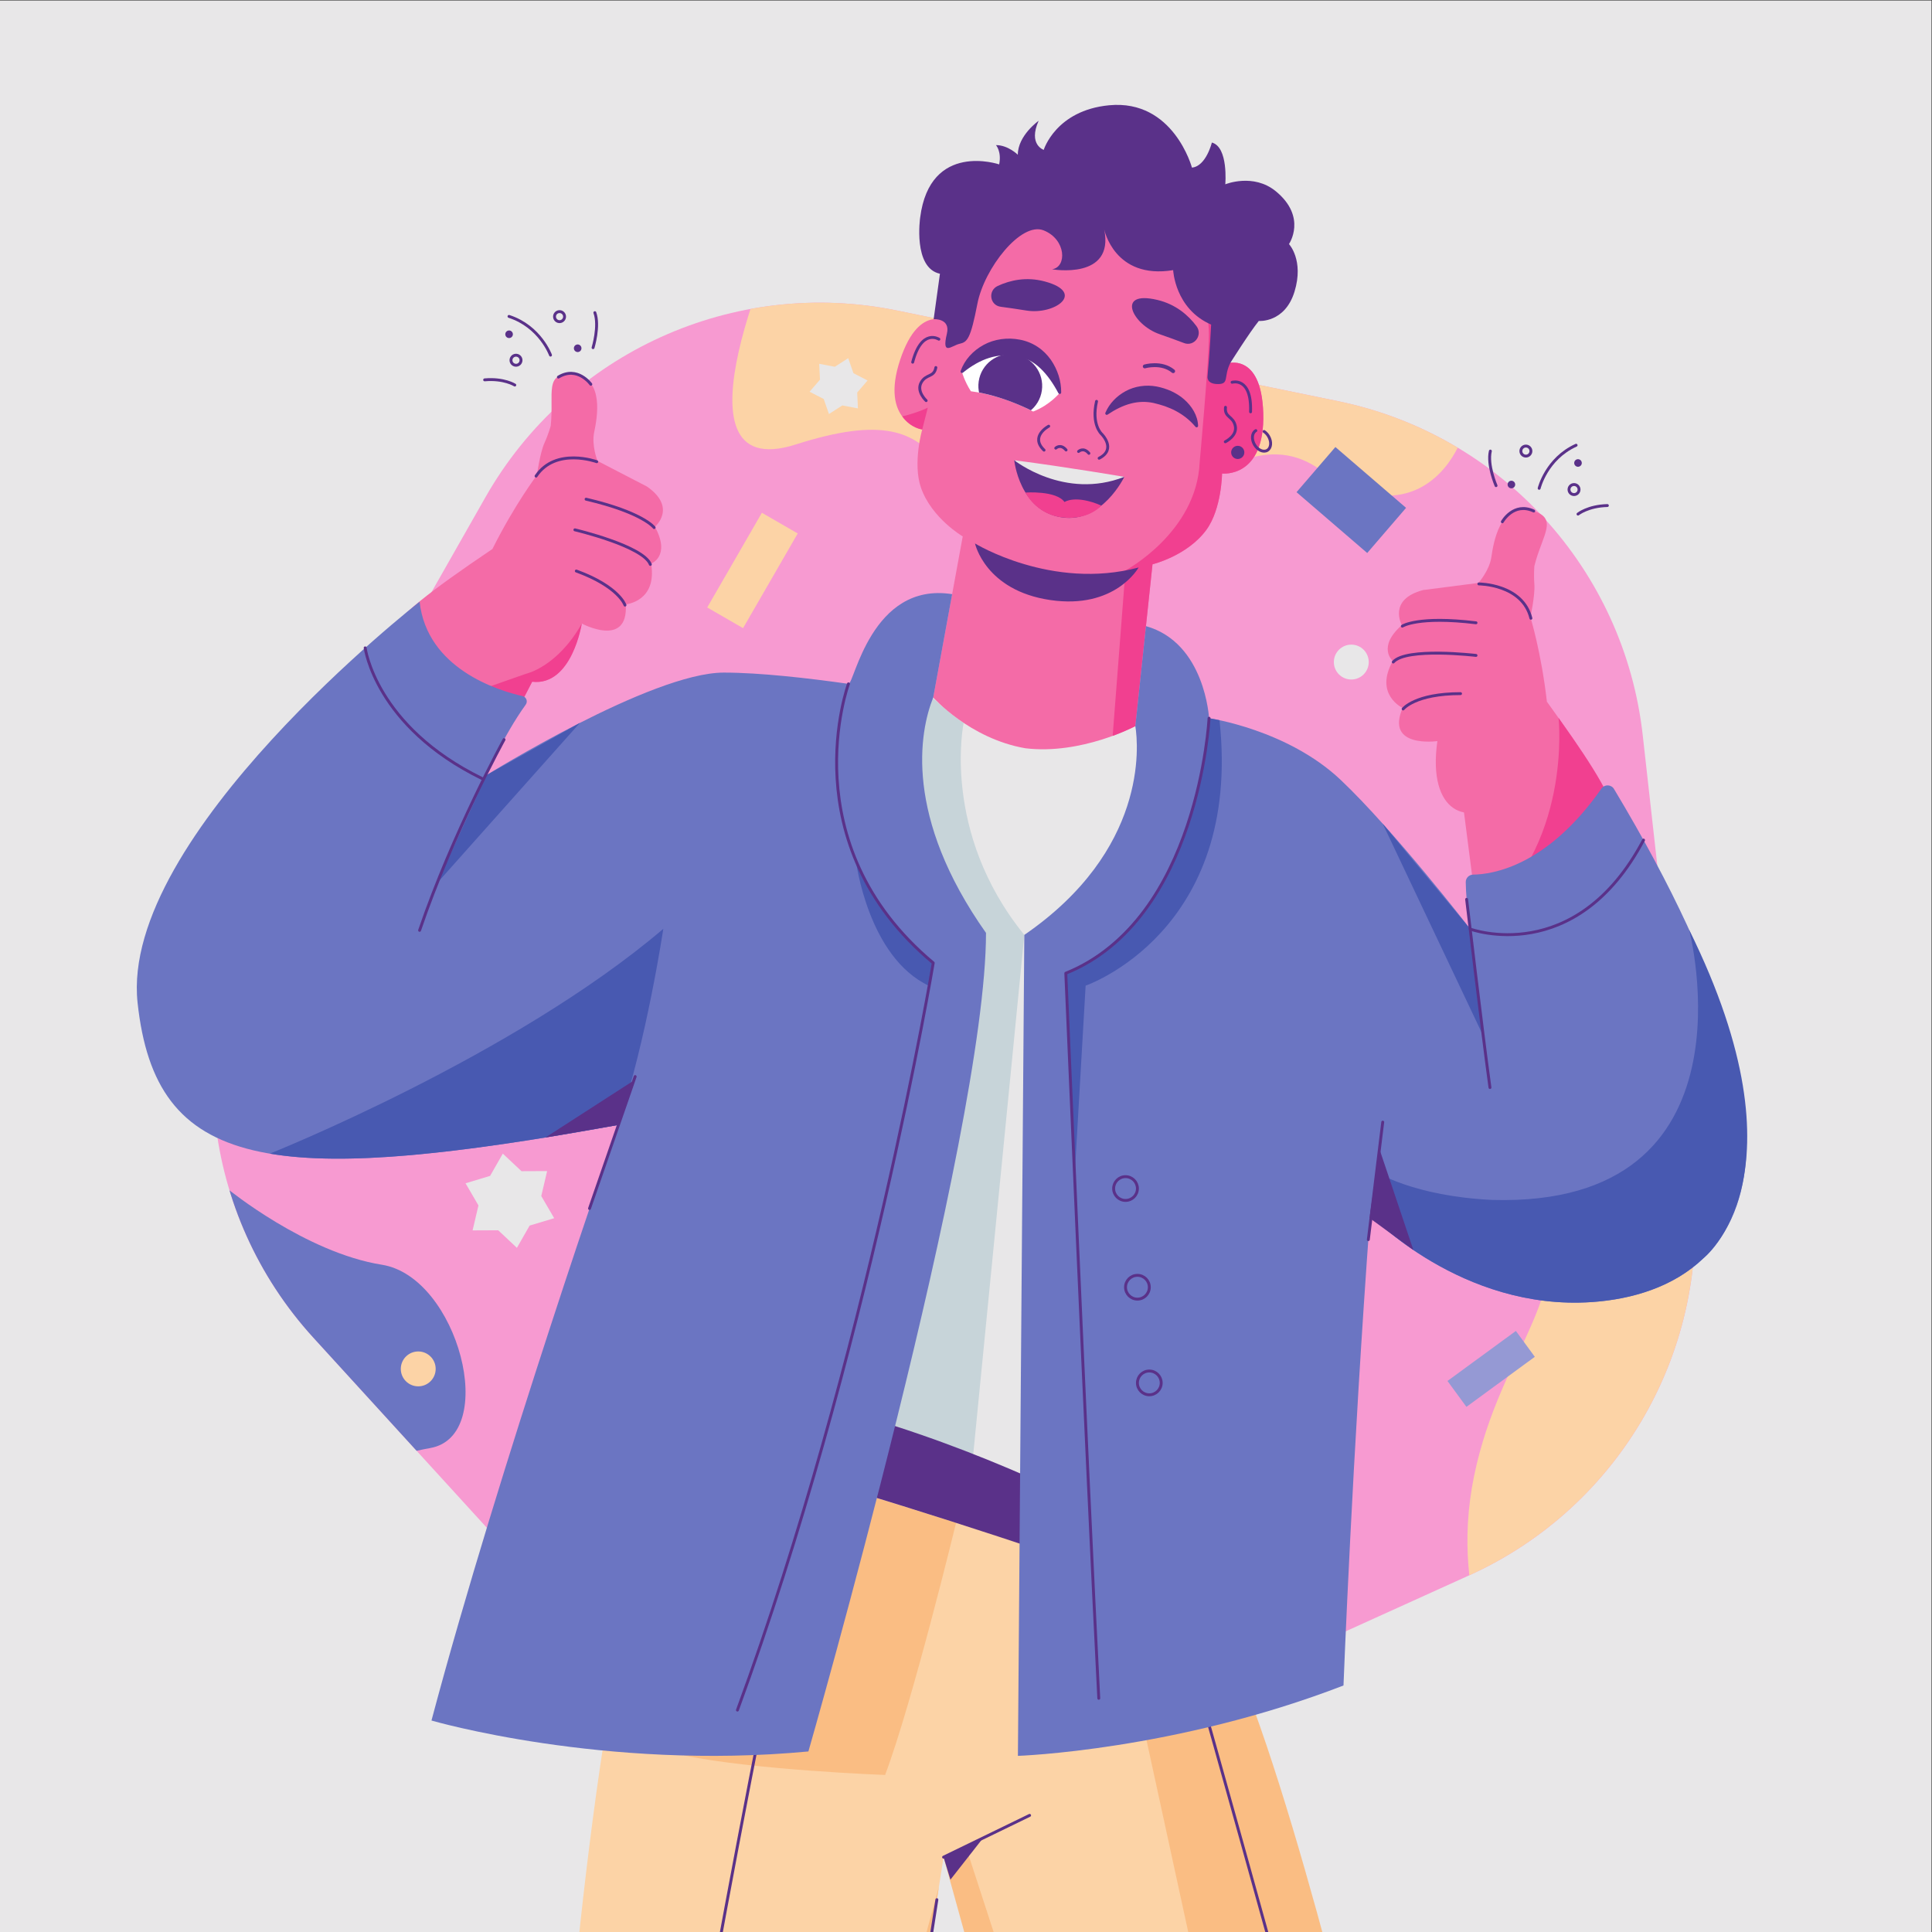<?xml version="1.0" encoding="UTF-8" standalone="no"?>
<!-- Created with Inkscape (http://www.inkscape.org/) -->

<svg
   version="1.1"
   id="svg2"
   width="666.667"
   height="666.667"
   viewBox="0 0 666.667 666.667"
   sodipodi:docname="8598084.eps"
   xmlns:inkscape="http://www.inkscape.org/namespaces/inkscape"
   xmlns:sodipodi="http://sodipodi.sourceforge.net/DTD/sodipodi-0.dtd"
   xmlns="http://www.w3.org/2000/svg"
   xmlns:svg="http://www.w3.org/2000/svg">
  <rect x="0" y="0" width="666.667" height="666.667" fill="#333333" stroke="none"/>
  <defs
     id="defs6">
    <clipPath
       clipPathUnits="userSpaceOnUse"
       id="clipPath22">
      <path
         d="M 1256.65,3714.11 681.098,2701.61 C 467.949,2326.64 520.488,1857.06 811.238,1538.47 L 1596.33,678.199 c 290.75,-318.578 753.58,-413.73 1146.42,-235.648 l 1060.78,480.828 c 392.84,178.071 626.34,588.851 578.38,1017.491 l -129.5,1157.44 c -47.96,428.64 -366.47,777.65 -788.96,864.5 l -1140.8,234.5 c -422.49,86.85 -852.85,-108.23 -1066,-483.2 z"
         id="path20" />
    </clipPath>
    <clipPath
       clipPathUnits="userSpaceOnUse"
       id="clipPath102">
      <path
         d="m 2513.17,3988.53 c -16.62,26.04 -23.28,50.32 -23.28,50.32 0,0 161.01,133.88 253.46,-54.39 0,0 -25.05,-31.54 -68.65,-48.41 0,0 -79.36,42.28 -161.53,52.48 z"
         id="path100" />
    </clipPath>
  </defs>
  <sodipodi:namedview
     id="namedview4"
     pagecolor="#ffffff"
     bordercolor="#000000"
     borderopacity="0.25"
     inkscape:showpageshadow="2"
     inkscape:pageopacity="0.0"
     inkscape:pagecheckerboard="0"
     inkscape:deskcolor="#d1d1d1" />
  <g
     id="g8"
     inkscape:groupmode="layer"
     inkscape:label="ink_ext_XXXXXX"
     transform="matrix(1.333,0,0,-1.333,0,666.667)">
    <g
       id="g10"
       transform="scale(0.1)">
      <path
         d="M 5000,0 H 0 V 5000 H 5000 V 0"
         style="fill:#e8e7e8;fill-opacity:1;fill-rule:nonzero;stroke:none"
         id="path12" />
      <path
         d="M 1256.65,3714.11 681.098,2701.61 C 467.949,2326.64 520.488,1857.06 811.238,1538.47 L 1596.33,678.199 c 290.75,-318.578 753.58,-413.73 1146.42,-235.648 l 1060.78,480.828 c 392.84,178.071 626.34,588.851 578.38,1017.491 l -129.5,1157.44 c -47.96,428.64 -366.47,777.65 -788.96,864.5 l -1140.8,234.5 c -422.49,86.85 -852.85,-108.23 -1066,-483.2"
         style="fill:#f79ad1;fill-opacity:1;fill-rule:nonzero;stroke:none"
         id="path14" />
      <g
         id="g16">
        <g
           id="g18"
           clip-path="url(#clipPath22)">
          <path
             d="m 2024.65,4413.6 c 0,0 -312.08,-674.07 35.29,-562.93 453.29,145.03 320.19,-160.55 650.17,-319.96 164.08,-79.25 453,438.41 707.51,254.52 254.5,-183.89 407.36,49.25 391.37,241.52 -15.98,192.27 -894.54,854.93 -1784.34,386.85"
             style="fill:#fcd3a6;fill-opacity:1;fill-rule:nonzero;stroke:none"
             id="path24" />
          <path
             d="m 3910.39,601.551 c 0,0 -164.22,241.148 -94.49,579.049 69.73,337.9 277.66,476.27 163.79,726.72 -113.88,250.46 705.85,63.08 439.15,-556.07 -266.7,-619.141 -508.45,-749.699 -508.45,-749.699"
             style="fill:#fcd3a6;fill-opacity:1;fill-rule:nonzero;stroke:none"
             id="path26" />
          <path
             d="m 589.766,1923.34 c 0,0 201.328,-164.62 398.863,-196.06 197.541,-31.46 304.221,-442.84 124.951,-474.52 C 934.316,1221.07 691.395,1107.03 616.035,809.301 540.68,511.57 333.668,1548.63 589.766,1923.34"
             style="fill:#6b75c2;fill-opacity:1;fill-rule:nonzero;stroke:none"
             id="path28" />
        </g>
      </g>
      <path
         d="m 1268.67,1957.3 -63.55,-19.15 33.43,-57.33 -15.19,-64.61 66.37,0.29 48.36,-45.46 32.93,57.62 63.55,19.14 -33.43,57.34 15.19,64.61 -66.37,-0.29 -48.35,45.46 -32.94,-57.62"
         style="fill:#e8e7e8;fill-opacity:1;fill-rule:nonzero;stroke:none"
         id="path30" />
      <path
         d="m 2161.11,4051.79 -40.43,7.69 1.94,-41.1 -26.88,-31.16 36.57,-18.88 13.54,-38.85 34.63,22.23 40.42,-7.7 -1.93,41.11 26.87,31.16 -36.56,18.87 -13.54,38.86 -34.63,-22.23"
         style="fill:#e8e7e8;fill-opacity:1;fill-rule:nonzero;stroke:none"
         id="path32" />
      <path
         d="m 1037.51,1457.68 c 0,-24.95 20.21,-45.16 45.15,-45.16 24.94,0 45.15,20.21 45.15,45.16 0,24.93 -20.21,45.14 -45.15,45.14 -24.94,0 -45.15,-20.21 -45.15,-45.14"
         style="fill:#fcd3a6;fill-opacity:1;fill-rule:nonzero;stroke:none"
         id="path34" />
      <path
         d="m 3452.88,3287.4 c 0,-24.94 20.22,-45.15 45.16,-45.15 24.93,0 45.14,20.21 45.14,45.15 0,24.93 -20.21,45.15 -45.14,45.15 -24.94,0 -45.16,-20.22 -45.16,-45.15"
         style="fill:#e8e7e8;fill-opacity:1;fill-rule:nonzero;stroke:none"
         id="path36" />
      <path
         d="m 3356.25,3727.17 182.98,-157.45 100.58,116.9 -182.97,157.44 -100.59,-116.89"
         style="fill:#6b75c2;fill-opacity:1;fill-rule:nonzero;stroke:none"
         id="path38" />
      <path
         d="m 1972.26,3673.86 -141.51,-245.11 92.76,-53.56 141.51,245.11 -92.76,53.56"
         style="fill:#fcd3a6;fill-opacity:1;fill-rule:nonzero;stroke:none"
         id="path40" />
      <path
         d="m 3924.07,1555.94 -177.06,-129.52 49.03,-67.02 177.05,129.54 -49.02,67"
         style="fill:#9599d4;fill-opacity:1;fill-rule:nonzero;stroke:none"
         id="path42" />
      <path
         d="m 3213.12,662.129 c 0,0 330.48,-1006.508 380.01,-1339.879 0,0 -565.93,-128.219 -867.24,-153.859 0,0 -199.99,759.281 -283.33,1025.328 0,0 -12.8,-76.52 -169.25,-1089.438 0,0 -359.52,77.321 -827.58,279.071 0,0 72.69,1150.199 231.51,1641.098 158.81,490.89 1180.37,415.96 1535.88,-362.321"
         style="fill:#fcd3a6;fill-opacity:1;fill-rule:nonzero;stroke:none"
         id="path44" />
      <path
         d="m 2474.92,1059.14 c 0,0 -113.01,-465.269 -183.71,-652.64 0,0 -336.13,12.449 -519.8,50.41 l 390.96,699.57 312.55,-97.34"
         style="fill:#fabd83;fill-opacity:1;fill-rule:nonzero;stroke:none"
         id="path46" />
      <path
         d="m 2944.38,604.98 294.85,-1356.539 353.9,73.809 c 0,0 -207.54,913.242 -380.01,1339.879 L 2944.38,604.98"
         style="fill:#fabd83;fill-opacity:1;fill-rule:nonzero;stroke:none"
         id="path48" />
      <path
         d="M 2500,221.621 2838.54,-819.09 2725.89,-831.609 2442.56,193.719 2500,221.621"
         style="fill:#fabd83;fill-opacity:1;fill-rule:nonzero;stroke:none"
         id="path50" />
      <path
         d="m 2430.4,116.98 -268.03,-985.082 110.94,-27.617 z"
         style="fill:#fabd83;fill-opacity:1;fill-rule:nonzero;stroke:none"
         id="path52" />
      <path
         d="M 2442.56,193.719 2665.29,301.91"
         style="fill:none;stroke:#5a3189;stroke-width:7.5;stroke-linecap:round;stroke-linejoin:round;stroke-miterlimit:10;stroke-dasharray:none;stroke-opacity:1"
         id="path54" />
      <path
         d="m 1736.42,-732.309 c 0,0 246.92,1442.079 397.51,2020.959"
         style="fill:none;stroke:#5a3189;stroke-width:7.5;stroke-linecap:round;stroke-linejoin:round;stroke-miterlimit:10;stroke-dasharray:none;stroke-opacity:1"
         id="path56" />
      <path
         d="m 3005.94,973.332 c 0,0 212.01,-740.75 466.57,-1677.391"
         style="fill:none;stroke:#5a3189;stroke-width:7.5;stroke-linecap:round;stroke-linejoin:round;stroke-miterlimit:10;stroke-dasharray:none;stroke-opacity:1"
         id="path58" />
      <path
         d="M 2425.23,83.672 2377.8,-220.539"
         style="fill:none;stroke:#5a3189;stroke-width:7.5;stroke-linecap:round;stroke-linejoin:round;stroke-miterlimit:10;stroke-dasharray:none;stroke-opacity:1"
         id="path60" />
      <path
         d="m 2460.33,135.512 84.61,107.937 -102.38,-49.73 z"
         style="fill:#5a3189;fill-opacity:1;fill-rule:nonzero;stroke:none"
         id="path62" />
      <path
         d="m 2415.8,3195.81 c 0,0 190.75,-195.52 523.16,-74.17 0,0 473.12,-159.62 458.65,-400.81 -14.47,-241.18 -184.19,-1835.861 -184.19,-1835.861 0,0 -691.19,392.151 -1415.91,536.481 0,0 188.84,1155.12 618.29,1774.36"
         style="fill:#e8e7e8;fill-opacity:1;fill-rule:nonzero;stroke:none"
         id="path64" />
      <path
         d="m 2494.55,3129.98 c 0,0 -59.39,-282.5 157.03,-548.89 l -132.16,-1343.84 -327.22,51.4 c 0,0 107.42,1946.72 170.39,1953.6 0,0 91.95,-88.37 131.96,-112.27"
         style="fill:#c7d4d9;fill-opacity:1;fill-rule:nonzero;stroke:none"
         id="path66" />
      <path
         d="m 3200.51,790.559 12.91,94.41 c 0,0 -709.3,470.401 -1415.91,536.481 0,0 -42.38,-74.26 -61.09,-139.75 0,0 1113.27,-313.399 1464.09,-491.141"
         style="fill:#5a3189;fill-opacity:1;fill-rule:nonzero;stroke:none"
         id="path68" />
      <path
         d="m 2484.18,4284.88 c -11.86,-52.75 -24.88,-120.13 -24.88,-120.13 0,0 -77.96,57.74 -128.88,-94.17 -54.11,-161.47 56.9,-181.08 56.9,-181.08 0,0 -25.28,-87.66 -3.16,-150.96 27.52,-78.75 108,-125.87 108,-125.87 l -50.49,-275.64 -25.87,-141.22 c 0,0 94,-106.46 238.31,-131.52 145.41,-17.51 284.85,57.35 284.85,57.35 l 17.13,161.39 27.35,257.46 c 0,0 90.63,21.98 139.65,89.49 39.39,54.26 40.39,145.48 40.39,145.48 0,0 111.96,-13.15 106.58,157.06 -5.07,160.14 -96.35,127.27 -96.35,127.27 0,0 6.91,68.28 10.72,122.21 0,0 10.97,245.37 -314.76,293.23 -325.72,47.85 -385.49,-190.35 -385.49,-190.35"
         style="fill:#f46ba7;fill-opacity:1;fill-rule:nonzero;stroke:none"
         id="path70" />
      <path
         d="M 2869.67,4475.23 C 3195.4,4427.37 3184.43,4182 3184.43,4182 c -3.81,-53.93 -10.72,-122.21 -10.72,-122.21 0,0 91.28,32.87 96.35,-127.27 5.38,-170.21 -106.58,-157.06 -106.58,-157.06 0,0 -1,-91.22 -40.39,-145.48 -49.02,-67.51 -139.65,-89.49 -139.65,-89.49 l -27.35,-257.46 -17.13,-161.39 c 0,0 -22.43,-12.04 -58.66,-25.33 l 33.08,428.21 c 0,0 184.17,98.48 192.14,279.83 0,0 23.91,261.05 23.91,330.8 0,69.75 -29.29,269.64 -259.76,340.08"
         style="fill:#f14090;fill-opacity:1;fill-rule:nonzero;stroke:none"
         id="path72" />
      <path
         d="m 2523.94,3594.43 c 0,0 198.38,-122.11 423.51,-62.22 0,0 -60.11,-109.02 -228.71,-84.25 -168.6,24.77 -194.8,146.47 -194.8,146.47"
         style="fill:#5a3189;fill-opacity:1;fill-rule:nonzero;stroke:none"
         id="path74" />
      <path
         d="m 3171.84,3857.67 c 0,0 31.48,15.14 25.85,41.05 -5.65,25.9 -28.35,21.58 -25.3,48.18"
         style="fill:none;stroke:#5a3189;stroke-width:7.5;stroke-linecap:round;stroke-linejoin:round;stroke-miterlimit:10;stroke-dasharray:none;stroke-opacity:1"
         id="path76" />
      <path
         d="m 3189.42,4011.68 c 0,0 51.03,15.04 47.84,-76.51"
         style="fill:none;stroke:#5a3189;stroke-width:7.5;stroke-linecap:round;stroke-linejoin:round;stroke-miterlimit:10;stroke-dasharray:none;stroke-opacity:1"
         id="path78" />
      <path
         d="m 2397.47,3964.23 c 0,0 -25.8,23.55 -12.95,46.75 12.85,23.18 33.35,12.51 38.07,38.88"
         style="fill:none;stroke:#5a3189;stroke-width:7.5;stroke-linecap:round;stroke-linejoin:round;stroke-miterlimit:10;stroke-dasharray:none;stroke-opacity:1"
         id="path80" />
      <path
         d="m 2430.41,4123.19 c 0,0 -44.54,29.08 -67.82,-59.51"
         style="fill:none;stroke:#5a3189;stroke-width:7.5;stroke-linecap:round;stroke-linejoin:round;stroke-miterlimit:10;stroke-dasharray:none;stroke-opacity:1"
         id="path82" />
      <path
         d="m 2714.72,3897.97 c 0,0 -49.57,-26.07 -12.05,-61.97"
         style="fill:none;stroke:#5a3189;stroke-width:7.5;stroke-linecap:round;stroke-linejoin:round;stroke-miterlimit:10;stroke-dasharray:none;stroke-opacity:1"
         id="path84" />
      <path
         d="m 2845.24,3815.05 c 46.26,23.6 6.28,62.82 6.28,62.82 0,0 -26.85,23.77 -12.99,84.44"
         style="fill:none;stroke:#5a3189;stroke-width:7.5;stroke-linecap:round;stroke-linejoin:round;stroke-miterlimit:10;stroke-dasharray:none;stroke-opacity:1"
         id="path86" />
      <path
         d="m 2732.97,3841.24 c 0,0 12.52,12.1 26.72,-4.84"
         style="fill:none;stroke:#5a3189;stroke-width:7.5;stroke-linecap:round;stroke-linejoin:round;stroke-miterlimit:10;stroke-dasharray:none;stroke-opacity:1"
         id="path88" />
      <path
         d="m 2792.03,3832.56 c 0,0 12.52,12.1 26.72,-4.84"
         style="fill:none;stroke:#5a3189;stroke-width:7.5;stroke-linecap:round;stroke-linejoin:round;stroke-miterlimit:10;stroke-dasharray:none;stroke-opacity:1"
         id="path90" />
      <path
         d="m 2861.41,3932.62 c 10,23.68 28.6,43.09 52.28,56.02 23.66,12.95 53.08,17.22 80.02,12.17 13.5,-2.53 25.54,-6.49 37.81,-11.83 11.99,-5.7 23.64,-12.43 33.66,-21.47 20.05,-17.54 35.35,-41.72 36.26,-68.52 0.06,-2.11 -1.59,-3.88 -3.7,-3.96 -1.22,-0.03 -2.31,0.49 -3.04,1.35 l -0.48,0.56 c -14.98,17.82 -32.33,30.78 -50.43,40.46 -8.99,5.02 -18.69,8.67 -28.29,12.35 -9.69,3.21 -20.23,6.29 -29.85,8.45 -19.36,4.01 -38.84,3.6 -58.73,-1.69 -19.84,-5.17 -40.02,-15.21 -59.45,-28.31 l -0.38,-0.26 c -1.76,-1.18 -4.14,-0.71 -5.33,1.04 -0.74,1.11 -0.82,2.49 -0.35,3.64"
         style="fill:#5a3189;fill-opacity:1;fill-rule:nonzero;stroke:none"
         id="path92" />
      <path
         d="m 2513.23,3988.44 c -16.66,26.08 -23.34,50.41 -23.34,50.41 0,0 160.48,133.96 253.46,-54.39 0,0 -25.16,-31.68 -68.94,-48.52 0,0 -75.04,41.16 -161.18,52.5"
         style="fill:#ffffff;fill-opacity:1;fill-rule:nonzero;stroke:none"
         id="path94" />
      <g
         id="g96">
        <g
           id="g98"
           clip-path="url(#clipPath102)">
          <path
             d="m 2533.51,4013.96 c -6.52,-45.15 24.8,-87.03 69.95,-93.54 45.14,-6.51 87.02,24.8 93.53,69.95 6.52,45.15 -24.8,87.02 -69.94,93.54 -45.15,6.51 -87.03,-24.81 -93.54,-69.95"
             style="fill:#5a3189;fill-opacity:1;fill-rule:nonzero;stroke:none"
             id="path104" />
        </g>
      </g>
      <path
         d="m 2739.67,3983.73 c -13.13,24.5 -28.42,46.96 -46.41,63.95 -17.98,17.09 -38.55,27.91 -61.37,31.63 -23.68,4.03 -47.69,2.73 -70.95,-4.43 -23.29,-7.21 -46.29,-20.52 -67.85,-38 l -0.37,-0.3 c -1.64,-1.33 -4.05,-1.08 -5.38,0.56 -0.87,1.07 -1.06,2.47 -0.64,3.68 10.03,28.58 31.7,52.5 59.65,67.65 28.03,15.33 62.08,19.62 93.34,13.55 16.13,-2.89 31.93,-9.22 45.71,-18.22 13.83,-8.98 25.4,-20.68 34.57,-33.42 17.95,-25.91 27.27,-55.4 27.06,-85.19 -0.02,-2.11 -1.74,-3.81 -3.85,-3.8 -1.44,0.01 -2.69,0.83 -3.34,2.01 l -0.17,0.33"
         style="fill:#5a3189;fill-opacity:1;fill-rule:nonzero;stroke:none"
         id="path106" />
      <path
         d="m 2625.5,3809.88 c 0,0 143.48,-29.07 284.93,-43.02 0,0 -57.66,-120.61 -161.55,-104.92 -110.29,16.65 -123.38,147.94 -123.38,147.94"
         style="fill:#5a3189;fill-opacity:1;fill-rule:nonzero;stroke:none"
         id="path108" />
      <path
         d="m 2654.64,3726.21 c 0,0 79.37,5.79 100.98,-24.51 0,0 27.87,19.96 95.35,-9.21 0,0 -32.22,-38.99 -102.09,-30.55 -68.24,8.24 -94.24,64.27 -94.24,64.27"
         style="fill:#f14090;fill-opacity:1;fill-rule:nonzero;stroke:none"
         id="path110" />
      <path
         d="m 2625.5,3809.88 c 0,0 130.02,-103.83 284.93,-43.02 0,0 -142.87,24.58 -284.93,43.02"
         style="fill:#e8e7e8;fill-opacity:1;fill-rule:nonzero;stroke:none"
         id="path112" />
      <path
         d="m 3064.95,4113.22 c 26.73,-10.15 49.41,20.98 32.25,43.85 -21.12,28.14 -53.43,56.52 -101.49,67.88 -108.75,25.74 -64.25,-64.47 6.03,-88.76 22.64,-7.83 44.28,-15.78 63.21,-22.97"
         style="fill:#5a3189;fill-opacity:1;fill-rule:nonzero;stroke:none"
         id="path114" />
      <path
         d="m 2590.38,4207.18 c -28.35,3.75 -33.54,41.9 -7.59,53.9 31.94,14.76 73.85,24.4 121.55,11.62 107.95,-28.93 25.98,-87.24 -47.42,-75.29 -23.64,3.86 -46.46,7.12 -66.54,9.77"
         style="fill:#5a3189;fill-opacity:1;fill-rule:nonzero;stroke:none"
         id="path116" />
      <path
         d="m 2963.38,4052.77 c 0,0 43.3,12.69 73.49,-12.39"
         style="fill:none;stroke:#5a3189;stroke-width:10;stroke-linecap:round;stroke-linejoin:round;stroke-miterlimit:10;stroke-dasharray:none;stroke-opacity:1"
         id="path118" />
      <path
         d="m 2416.88,4175.06 c 0,0 43.95,2.79 34.32,-37.46 -14.23,-59.46 12.25,-30.93 32.67,-26.35 20.42,4.57 28.59,12.73 46.29,103.95 17.69,91.2 112.86,213.14 171.51,189.68 58.66,-23.45 60.58,-95.19 21.68,-100.7 0,0 162.52,-28.62 134.93,103.64 0,0 26.22,-130.92 178.59,-105.85 0,0 4.51,-100.33 98.31,-140.97 0,0 -3.13,-67.23 -9.38,-134.45 0,0 -3.18,-19.51 27.03,-19.51 30.22,0 13.74,18.96 32.27,55.12 0,0 48.45,77.16 73.41,108.23 0,0 67.55,-5.58 92.51,75.93 24.95,81.5 -14.34,123.13 -14.34,123.13 0,0 47.7,69.42 -33.92,136.55 -58.32,47.98 -130.92,18.14 -130.92,18.14 0,0 8.48,96.49 -34.76,108.13 0,0 -14.97,-61.55 -51.57,-64.88 0,0 -47.63,177.22 -214.36,161.36 -138.18,-13.16 -169.33,-115.46 -169.33,-115.46 0,0 -40.8,13.42 -13.19,75.25 0,0 -53.89,-37.98 -53.89,-87.88 0,0 -24.95,24.96 -56.56,24.96 0,0 14.97,-16.64 8.32,-49.91 0,0 -179.2,61.01 -204.56,-137.81 0,0 -19.07,-130.13 51.19,-145.29 l -16.25,-117.55"
         style="fill:#5a3189;fill-opacity:1;fill-rule:nonzero;stroke:none"
         id="path120" />
      <path
         d="m 3272.24,3884.3 c 4.47,-2.95 8.61,-7.3 11.75,-12.74 8.16,-14.14 6.58,-30.34 -3.55,-36.18 -10.12,-5.85 -24.94,0.87 -33.11,15.01 -8.16,14.14 -6.57,30.34 3.55,36.18"
         style="fill:none;stroke:#5a3189;stroke-width:7.5;stroke-linecap:round;stroke-linejoin:round;stroke-miterlimit:10;stroke-dasharray:none;stroke-opacity:1"
         id="path122" />
      <path
         d="m 3221.14,3830.13 c 0,-9.43 -7.63,-17.07 -17.07,-17.07 -9.42,0 -17.06,7.64 -17.06,17.07 0,9.43 7.64,17.07 17.06,17.07 9.44,0 17.07,-7.64 17.07,-17.07"
         style="fill:#5a3189;fill-opacity:1;fill-rule:nonzero;stroke:none"
         id="path124" />
      <path
         d="m 2335.52,3923.39 c 0,0 36.56,8.21 66.24,22.62 l -14.44,-56.51 c 0,0 -28.97,2.32 -51.8,33.89"
         style="fill:#f14090;fill-opacity:1;fill-rule:nonzero;stroke:none"
         id="path126" />
      <path
         d="m 3784.83,2936.49 41.01,-319.08 c 0,0 276.37,12.57 319.08,135.68 42.71,123.1 98.27,102.24 -140.54,431.75 l -219.55,-248.35"
         style="fill:#f46ba7;fill-opacity:1;fill-rule:nonzero;stroke:none"
         id="path128" />
      <path
         d="m 3825.84,2617.41 c 0,0 276.37,12.57 319.08,135.68 40.8,117.62 93.35,103.81 -110.35,389.74 0,0 36.93,-336.41 -208.73,-525.42"
         style="fill:#f14090;fill-opacity:1;fill-rule:nonzero;stroke:none"
         id="path130" />
      <path
         d="m 4004.38,3184.84 c 0,0 -42.85,-185.63 -122.4,-254.99 -79.56,-69.35 -187.66,-34.67 -161.15,153 0,0 -135.79,-19.41 -89.85,85.75 0,0 -74.52,34.71 -25.52,121.49 0,0 -41.86,35.74 23.48,92.91 0,0 -37.78,66.36 55.13,90.86 0,0 79.63,10.21 142.93,18.38 0,0 28.59,31.65 33.69,67.38 5.11,35.74 22.46,140.89 100.06,121.49 77.59,-19.39 31.64,-62.27 11.23,-144.97 0,0 -2.04,-21.44 0,-47.99 2.04,-26.54 -10.21,-84.81 -10.21,-84.81 0,0 27.96,-90.29 42.61,-218.5"
         style="fill:#f46ba7;fill-opacity:1;fill-rule:nonzero;stroke:none"
         id="path132" />
      <path
         d="m 3828.22,3489.67 c 0,0 112.94,-0.06 134.77,-88.89"
         style="fill:none;stroke:#5a3189;stroke-width:7.5;stroke-linecap:round;stroke-linejoin:round;stroke-miterlimit:10;stroke-dasharray:none;stroke-opacity:1"
         id="path134" />
      <path
         d="m 3630.16,3380.43 c 0,0 40.29,26.86 190.69,8.62"
         style="fill:none;stroke:#5a3189;stroke-width:7.5;stroke-linecap:round;stroke-linejoin:round;stroke-miterlimit:10;stroke-dasharray:none;stroke-opacity:1"
         id="path136" />
      <path
         d="m 3820.85,3304.59 c 0,0 -180.56,21.42 -214.18,-17.07"
         style="fill:none;stroke:#5a3189;stroke-width:7.5;stroke-linecap:round;stroke-linejoin:round;stroke-miterlimit:10;stroke-dasharray:none;stroke-opacity:1"
         id="path138" />
      <path
         d="m 3632.2,3166.03 c 0,0 30.86,39.67 148.64,39.67"
         style="fill:none;stroke:#5a3189;stroke-width:7.5;stroke-linecap:round;stroke-linejoin:round;stroke-miterlimit:10;stroke-dasharray:none;stroke-opacity:1"
         id="path140" />
      <path
         d="m 1395.79,3271.57 -147.95,-285.66 c 0,0 -255.301,106.57 -253.199,236.86 2.093,130.29 -57.258,129.75 280.079,357.37 l 121.07,-308.57"
         style="fill:#f46ba7;fill-opacity:1;fill-rule:nonzero;stroke:none"
         id="path142" />
      <path
         d="m 1274.72,3580.14 c 0,0 -23.42,-189.06 27.53,-281.49 50.95,-92.43 164.4,-96.93 203.84,88.45 0,0 120.91,-64.8 113.81,49.74 0,0 81.92,7.05 65.64,105.38 0,0 51.57,19.21 9.8,95.32 0,0 58.24,49.38 -20.62,104.26 0,0 -71.31,36.9 -127.97,66.28 0,0 -16,39.53 -8.54,74.85 7.46,35.32 27.22,140.05 -52.32,148.44 -79.54,8.39 -51.09,-47.65 -60.26,-132.33 0,0 -5.44,-20.85 -16.46,-45.08 -11.03,-24.23 -19.5,-83.17 -19.5,-83.17 0,0 -57.22,-75.22 -114.95,-190.65"
         style="fill:#f46ba7;fill-opacity:1;fill-rule:nonzero;stroke:none"
         id="path144" />
      <path
         d="m 1544.73,3806.08 c 0,0 -106.11,38.69 -157.08,-37.29"
         style="fill:none;stroke:#5a3189;stroke-width:7.5;stroke-linecap:round;stroke-linejoin:round;stroke-miterlimit:10;stroke-dasharray:none;stroke-opacity:1"
         id="path146" />
      <path
         d="m 1693.32,3635.55 c 0,0 -28.64,39.04 -176.17,73.48"
         style="fill:none;stroke:#5a3189;stroke-width:7.5;stroke-linecap:round;stroke-linejoin:round;stroke-miterlimit:10;stroke-dasharray:none;stroke-opacity:1"
         id="path148" />
      <path
         d="m 1488.19,3629.71 c 0,0 176.95,-41.8 195.33,-89.49"
         style="fill:none;stroke:#5a3189;stroke-width:7.5;stroke-linecap:round;stroke-linejoin:round;stroke-miterlimit:10;stroke-dasharray:none;stroke-opacity:1"
         id="path150" />
      <path
         d="m 1617.88,3434.85 c 0,0 -15.38,47.85 -126.03,88.24"
         style="fill:none;stroke:#5a3189;stroke-width:7.5;stroke-linecap:round;stroke-linejoin:round;stroke-miterlimit:10;stroke-dasharray:none;stroke-opacity:1"
         id="path152" />
      <path
         d="m 1216.28,3206.14 145.46,51 c 0,0 80.89,17.17 144.35,129.96 0,0 -24.98,-162.25 -128.59,-150.83 l -87.52,-168.99 -73.7,138.86"
         style="fill:#f14090;fill-opacity:1;fill-rule:nonzero;stroke:none"
         id="path154" />
      <path
         d="m 2552.41,2586.26 c 0,-519.73 -459.76,-2118.889 -459.76,-2118.889 -529.72,-49.973 -975.72,80.07 -975.72,80.07 C 1291.89,1205.3 1599.82,2089.07 1599.82,2089.07 694.219,1924.55 402.891,1973.15 356.148,2405.5 c -46.738,432.36 730.032,1038.04 730.032,1038.04 19.27,-173.38 202.59,-229.77 266.4,-244.22 9.94,-2.25 14.29,-13.87 8.33,-22.14 -57.75,-80.1 -101.42,-182.34 -101.42,-182.34 0,0 426.52,265.29 614.16,265.29 93.83,0 220,-14.56 322.72,-29.12 14.65,-2.07 58.84,265.46 268.4,232.12 l -48.97,-267.32 c -36.04,-89.45 -75.77,-309.15 136.61,-609.55"
         style="fill:#6b75c2;fill-opacity:1;fill-rule:nonzero;stroke:none"
         id="path156" />
      <path
         d="m 1599.82,2089.07 c -420.68,-76.42 -708.812,-106.86 -901.445,-74.2 0,0 631.235,251.68 1018.665,581.95 0,0 -43.44,-291.56 -117.22,-507.75"
         style="fill:#4859b1;fill-opacity:1;fill-rule:nonzero;stroke:none"
         id="path158" />
      <path
         d="m 2215.65,2773.51 c 0,0 30.68,-250.08 189.65,-324.42 l 10.5,59.5 c 0,0 -114.33,77.42 -200.15,264.92"
         style="fill:#4859b1;fill-opacity:1;fill-rule:nonzero;stroke:none"
         id="path160" />
      <path
         d="m 2196.37,3231.01 c 0,0 -151.72,-412.35 219.43,-722.42 0,0 -170.85,-1020.19 -506.86,-1934.149"
         style="fill:none;stroke:#5a3189;stroke-width:7.5;stroke-linecap:round;stroke-linejoin:round;stroke-miterlimit:10;stroke-dasharray:none;stroke-opacity:1"
         id="path162" />
      <path
         d="m 1526.05,1872.88 118.19,341.53"
         style="fill:none;stroke:#5a3189;stroke-width:7.5;stroke-linecap:round;stroke-linejoin:round;stroke-miterlimit:10;stroke-dasharray:none;stroke-opacity:1"
         id="path164" />
      <path
         d="m 1599.82,2089.07 -187.98,-32.45 228.87,147.6 z"
         style="fill:#5a3189;fill-opacity:1;fill-rule:nonzero;stroke:none"
         id="path166" />
      <path
         d="m 1259.49,2994.84 -128.04,-279.62 369.69,414.76 z"
         style="fill:#4859b1;fill-opacity:1;fill-rule:nonzero;stroke:none"
         id="path168" />
      <path
         d="m 1304.77,3086.72 c 0,0 -132,-239.76 -218.59,-493.77"
         style="fill:none;stroke:#5a3189;stroke-width:7.5;stroke-linecap:round;stroke-linejoin:round;stroke-miterlimit:10;stroke-dasharray:none;stroke-opacity:1"
         id="path170" />
      <path
         d="m 945.281,3324.17 c 0,0 26.301,-203.16 302.559,-338.26"
         style="fill:none;stroke:#5a3189;stroke-width:7.5;stroke-linecap:round;stroke-linejoin:round;stroke-miterlimit:10;stroke-dasharray:none;stroke-opacity:1"
         id="path172" />
      <path
         d="m 4145.53,2959.86 c 8.03,11.5 25.31,11.03 32.54,-1 618.55,-1030.53 276.65,-1305.4 -57.69,-1328.21 -337.13,-22.97 -573.59,225.74 -573.59,225.74 C 3500.81,1235.75 3477.82,638.121 3477.82,638.121 3041.08,469.551 2635,455.949 2635,455.949 l 16.58,2125.141 c 318.18,218.74 295.87,489.07 287.38,540.55 l 27.48,258.79 c 153.26,-43.04 163.35,-238.4 163.35,-238.4 0,0 202.46,-29.07 340.38,-159.32 137.91,-130.26 336.06,-386.63 336.06,-386.63 0,0 -11.23,64.1 -11.96,121.65 -0.14,10.66 8.49,19.31 19.16,19.44 50.04,0.58 191.63,21.73 332.1,222.69"
         style="fill:#6b75c2;fill-opacity:1;fill-rule:nonzero;stroke:none"
         id="path174" />
      <path
         d="m 3546.79,1856.39 c 0,0 236.46,-248.71 573.59,-225.74 105.35,7.19 211.46,39.41 288.03,112.41 0,0 280.06,212.27 -35.79,851.3 0,0 188.16,-719.02 -509.64,-699.31 -204.16,9.79 -300.86,72.59 -300.86,72.59 l -15.33,-111.25"
         style="fill:#4859b1;fill-opacity:1;fill-rule:nonzero;stroke:none"
         id="path176" />
      <path
         d="m 3542.12,1792.36 37.28,304.12"
         style="fill:none;stroke:#5a3189;stroke-width:7.5;stroke-linecap:round;stroke-linejoin:round;stroke-miterlimit:10;stroke-dasharray:none;stroke-opacity:1"
         id="path178" />
      <path
         d="m 2944.38,1924.55 c 0,-17 -13.78,-30.79 -30.79,-30.79 -17,0 -30.78,13.79 -30.78,30.79 0,16.99 13.78,30.78 30.78,30.78 17.01,0 30.79,-13.79 30.79,-30.78 z"
         style="fill:none;stroke:#5a3189;stroke-width:7.5;stroke-linecap:round;stroke-linejoin:round;stroke-miterlimit:10;stroke-dasharray:none;stroke-opacity:1"
         id="path180" />
      <path
         d="m 2975.16,1669.08 c 0,-17 -13.78,-30.78 -30.78,-30.78 -17.01,0 -30.79,13.78 -30.79,30.78 0,17 13.78,30.78 30.79,30.78 17,0 30.78,-13.78 30.78,-30.78 z"
         style="fill:none;stroke:#5a3189;stroke-width:7.5;stroke-linecap:round;stroke-linejoin:round;stroke-miterlimit:10;stroke-dasharray:none;stroke-opacity:1"
         id="path182" />
      <path
         d="m 3005.94,1421.45 c 0,-17.01 -13.78,-30.8 -30.78,-30.8 -17.01,0 -30.78,13.79 -30.78,30.8 0,16.99 13.77,30.78 30.78,30.78 17,0 30.78,-13.79 30.78,-30.78 z"
         style="fill:none;stroke:#5a3189;stroke-width:7.5;stroke-linecap:round;stroke-linejoin:round;stroke-miterlimit:10;stroke-dasharray:none;stroke-opacity:1"
         id="path184" />
      <path
         d="m 3570.87,2026.84 87.83,-261.39 -113.48,82.86 z"
         style="fill:#5a3189;fill-opacity:1;fill-rule:nonzero;stroke:none"
         id="path186" />
      <path
         d="m 3806.23,2596.08 -226.83,272.88 260.13,-549.19 z"
         style="fill:#4859b1;fill-opacity:1;fill-rule:nonzero;stroke:none"
         id="path188" />
      <path
         d="m 3796.57,2673.2 c 0,0 39.08,-331.95 60.39,-487.16"
         style="fill:none;stroke:#5a3189;stroke-width:7.5;stroke-linecap:round;stroke-linejoin:round;stroke-miterlimit:10;stroke-dasharray:none;stroke-opacity:1"
         id="path190" />
      <path
         d="m 3806.23,2596.08 c 0,0 273.01,-100.51 448.3,230.5"
         style="fill:none;stroke:#5a3189;stroke-width:7.5;stroke-linecap:round;stroke-linejoin:round;stroke-miterlimit:10;stroke-dasharray:none;stroke-opacity:1"
         id="path192" />
      <path
         d="m 3156.86,3136.92 -27.07,5.11 c 0,0 -13.03,-494.21 -370.83,-660.11 l 22.76,-526.59 28.58,494.46 c 0,0 405.91,138.94 346.56,687.13"
         style="fill:#4859b1;fill-opacity:1;fill-rule:nonzero;stroke:none"
         id="path194" />
      <path
         d="m 3129.79,3142.03 c 0,0 -26.02,-521.34 -370.83,-660.11 0,0 52.67,-1242.18 85.39,-1876.94"
         style="fill:none;stroke:#5a3189;stroke-width:7.5;stroke-linecap:round;stroke-linejoin:round;stroke-miterlimit:10;stroke-dasharray:none;stroke-opacity:1"
         id="path196" />
      <path
         d="m 3984.33,3737.17 c 0,0 18.38,76.54 95.64,111.56"
         style="fill:none;stroke:#5a3189;stroke-width:7.5;stroke-linecap:round;stroke-linejoin:round;stroke-miterlimit:10;stroke-dasharray:none;stroke-opacity:1"
         id="path198" />
      <path
         d="m 4084.88,3670.48 c 0,0 25.75,20.85 76.03,22.08"
         style="fill:none;stroke:#5a3189;stroke-width:7.5;stroke-linecap:round;stroke-linejoin:round;stroke-miterlimit:10;stroke-dasharray:none;stroke-opacity:1"
         id="path200" />
      <path
         d="m 3872.73,3744.06 c 0,0 -23.3,53.96 -14.71,89.52"
         style="fill:none;stroke:#5a3189;stroke-width:7.5;stroke-linecap:round;stroke-linejoin:round;stroke-miterlimit:10;stroke-dasharray:none;stroke-opacity:1"
         id="path202" />
      <path
         d="m 3962.99,3833.58 c 0,-7.18 -5.82,-13 -13,-13 -7.18,0 -13,5.82 -13,13 0,7.18 5.82,12.99 13,12.99 7.18,0 13,-5.81 13,-12.99 z"
         style="fill:none;stroke:#5a3189;stroke-width:7.5;stroke-linecap:round;stroke-linejoin:round;stroke-miterlimit:10;stroke-dasharray:none;stroke-opacity:1"
         id="path204" />
      <path
         d="m 3922.29,3746.98 c 0,-5.42 -4.4,-9.81 -9.82,-9.81 -5.42,0 -9.81,4.39 -9.81,9.81 0,5.43 4.39,9.82 9.81,9.82 5.42,0 9.82,-4.39 9.82,-9.82"
         style="fill:#5a3189;fill-opacity:1;fill-rule:nonzero;stroke:none"
         id="path206" />
      <path
         d="m 4094.7,3802.76 c 0,-5.42 -4.4,-9.81 -9.82,-9.81 -5.43,0 -9.82,4.39 -9.82,9.81 0,5.43 4.39,9.82 9.82,9.82 5.42,0 9.82,-4.39 9.82,-9.82"
         style="fill:#5a3189;fill-opacity:1;fill-rule:nonzero;stroke:none"
         id="path208" />
      <path
         d="m 4087.57,3733.99 c 0,-7.18 -5.82,-13 -13,-13 -7.17,0 -12.99,5.82 -12.99,13 0,7.18 5.82,12.99 12.99,12.99 7.18,0 13,-5.81 13,-12.99 z"
         style="fill:none;stroke:#5a3189;stroke-width:7.5;stroke-linecap:round;stroke-linejoin:round;stroke-miterlimit:10;stroke-dasharray:none;stroke-opacity:1"
         id="path210" />
      <path
         d="m 3889.01,3650.56 c 0,0 28.98,52.09 81.33,27.83"
         style="fill:none;stroke:#5a3189;stroke-width:7.5;stroke-linecap:round;stroke-linejoin:round;stroke-miterlimit:10;stroke-dasharray:none;stroke-opacity:1"
         id="path212" />
      <path
         d="m 1425.08,4081.98 c 0,0 -26.81,74.01 -107.48,100.2"
         style="fill:none;stroke:#5a3189;stroke-width:7.5;stroke-linecap:round;stroke-linejoin:round;stroke-miterlimit:10;stroke-dasharray:none;stroke-opacity:1"
         id="path214" />
      <path
         d="m 1332.59,4004.5 c 0,0 -27.91,17.84 -78.01,13.46"
         style="fill:none;stroke:#5a3189;stroke-width:7.5;stroke-linecap:round;stroke-linejoin:round;stroke-miterlimit:10;stroke-dasharray:none;stroke-opacity:1"
         id="path216" />
      <path
         d="m 1535.21,4101.27 c 0,0 17.14,56.21 4.65,90.6"
         style="fill:none;stroke:#5a3189;stroke-width:7.5;stroke-linecap:round;stroke-linejoin:round;stroke-miterlimit:10;stroke-dasharray:none;stroke-opacity:1"
         id="path218" />
      <path
         d="m 1435.55,4180.16 c 0.79,-7.13 7.23,-12.27 14.36,-11.46 7.13,0.8 12.26,7.23 11.47,14.36 -0.8,7.14 -7.23,12.27 -14.37,11.47 -7.13,-0.8 -12.26,-7.23 -11.46,-14.37 z"
         style="fill:none;stroke:#5a3189;stroke-width:7.5;stroke-linecap:round;stroke-linejoin:round;stroke-miterlimit:10;stroke-dasharray:none;stroke-opacity:1"
         id="path220" />
      <path
         d="m 1485.64,4098.65 c 0.61,-5.39 5.46,-9.27 10.85,-8.67 5.39,0.61 9.26,5.47 8.66,10.86 -0.6,5.38 -5.46,9.26 -10.85,8.65 -5.39,-0.6 -9.27,-5.45 -8.66,-10.84"
         style="fill:#5a3189;fill-opacity:1;fill-rule:nonzero;stroke:none"
         id="path222" />
      <path
         d="m 1308.09,4134.86 c 0.61,-5.39 5.46,-9.26 10.85,-8.66 5.39,0.61 9.26,5.46 8.66,10.85 -0.6,5.39 -5.46,9.26 -10.85,8.66 -5.38,-0.6 -9.26,-5.46 -8.66,-10.85"
         style="fill:#5a3189;fill-opacity:1;fill-rule:nonzero;stroke:none"
         id="path224" />
      <path
         d="m 1322.84,4067.31 c 0.8,-7.13 7.23,-12.27 14.36,-11.47 7.13,0.8 12.27,7.23 11.47,14.37 -0.8,7.13 -7.23,12.26 -14.37,11.46 -7.13,-0.8 -12.26,-7.23 -11.46,-14.36 z"
         style="fill:none;stroke:#5a3189;stroke-width:7.5;stroke-linecap:round;stroke-linejoin:round;stroke-miterlimit:10;stroke-dasharray:none;stroke-opacity:1"
         id="path226" />
      <path
         d="m 1529.45,4006.53 c 0,0 -34.6,48.54 -83.92,18.6"
         style="fill:none;stroke:#5a3189;stroke-width:7.5;stroke-linecap:round;stroke-linejoin:round;stroke-miterlimit:10;stroke-dasharray:none;stroke-opacity:1"
         id="path228" />
    </g>
  </g>
</svg>
